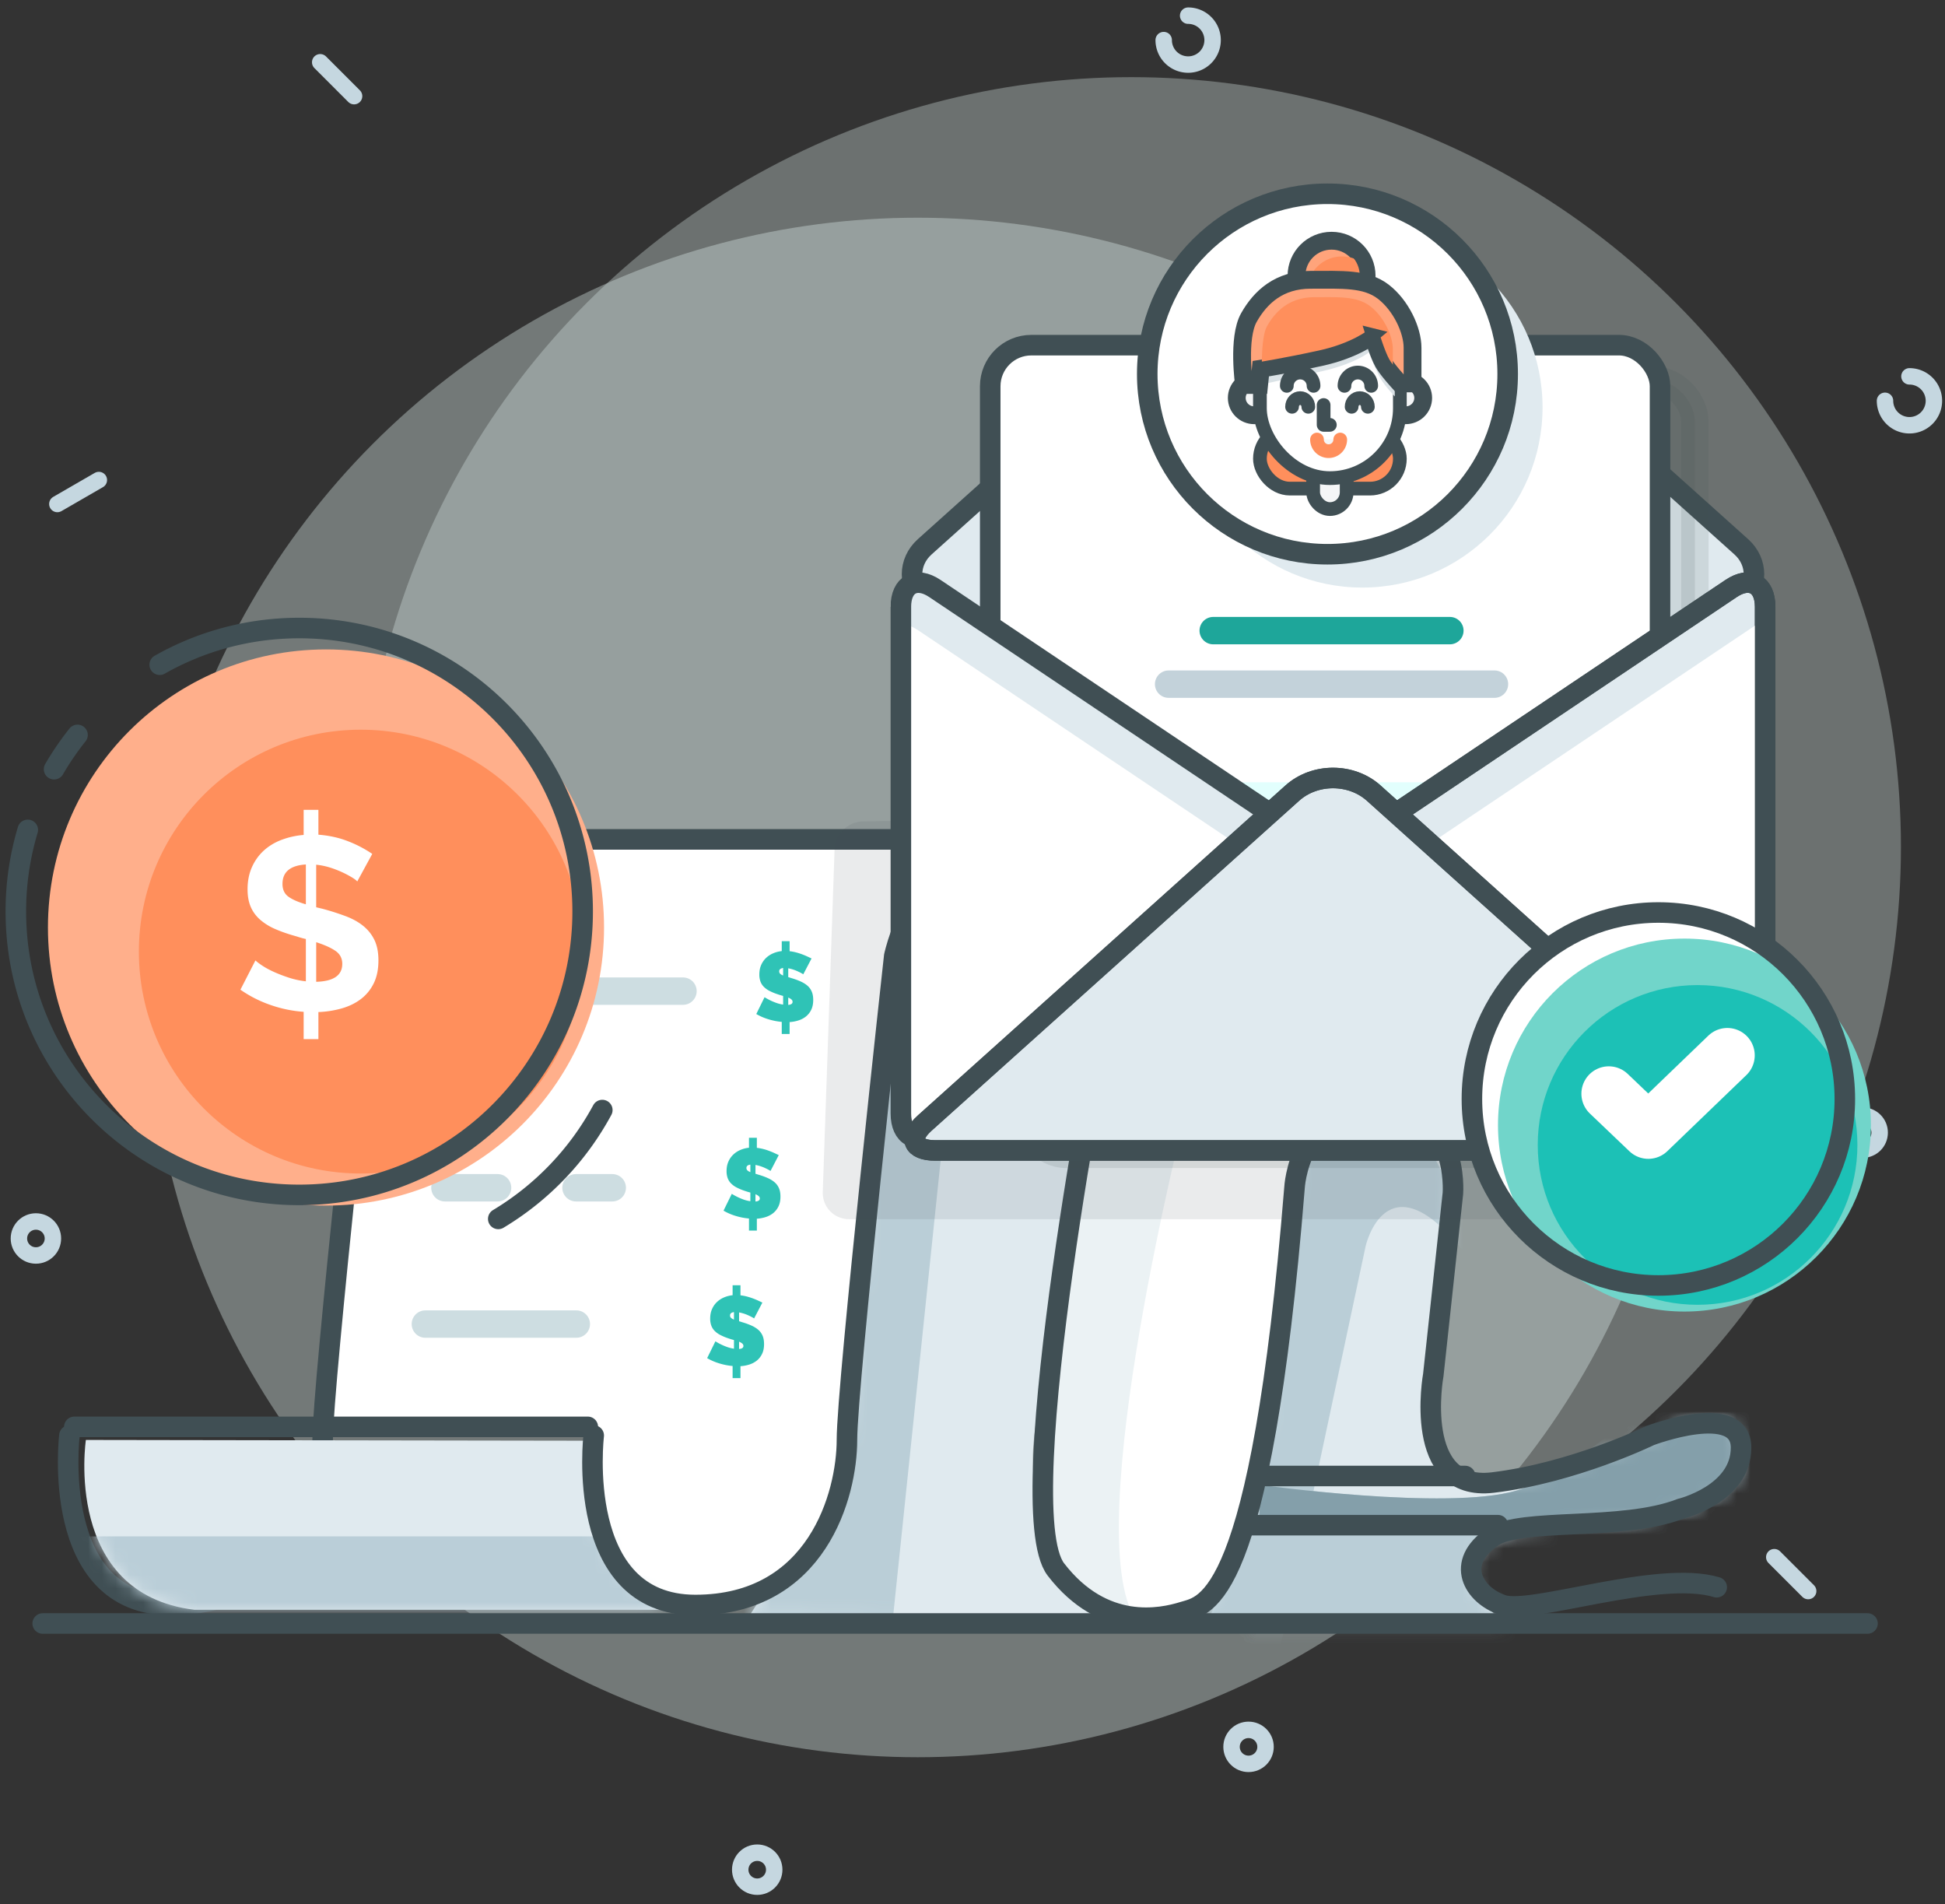 <svg width="142" height="139" viewBox="0 0 142 139" xmlns="http://www.w3.org/2000/svg" xmlns:xlink="http://www.w3.org/1999/xlink"><rect x="0" y="0" width="142" height="139" fill="#333333" stroke="none"/><title>payment copy 2</title><defs><path d="M22.6 38.094l-21.775-.07s4.356-9.767 5.083-21.37C6.634 5.051 8.162.064 12.627.064c4.464 0 6.173 3.51 6.173 5.02 0 1.51-1.594 18.618-1.594 18.618s.091 5.004 5.19 4.162c5.1-.842 13.843-4.637 13.843-4.637s3.619-1.538 3.619 2.71-10.357 4.77-10.357 4.77l-6.217.579s-3.231 1.093-3.231 2.804c0 1.712 2.546 4.004 2.546 4.004z" id="a"/><path d="M.918 57.76l25.731.413s-5.72-5.68-4.967-13.174c.753-7.494 4.956-29.944 4.956-29.944S30.92 6.736 25.2 2.391c-5.722-4.346-11.503 2.206-11.503 2.206s-2 2.289-2.683 8.123c-.682 5.835-3.144 34.177-3.144 34.177L.918 57.759z" id="c"/><path d="M.328.656S-1.36 11.89 8.251 13.053h36.433s-7.991.172-7.991-12.34L.328.656z" id="e"/></defs><g fill="none" fill-rule="evenodd"><g transform="translate(10.812 5.335)" fill="#DDECEA"><circle opacity=".383" cx="56.192" cy="66.749" r="56.192"/><ellipse opacity=".336" cx="71.779" cy="56.488" rx="56.192" ry="56.192"/></g><g transform="translate(1.38 1.123)" stroke="#C5D7E0" stroke-width="1.2" stroke-linecap="round"><path d="M24.471 5.896l-2.474-2.474m108.633 111.6l-2.475-2.474M2.807 35.668l3.03-1.75M9.39 68.581l3.03-1.75" fill="#DAE2E6"/><path d="M136.24 28.135a1.785 1.785 0 1 0 1.785-1.785M83.579 1.804A1.785 1.785 0 1 0 85.364.02" stroke-linejoin="round"/><ellipse stroke-linejoin="round" cx="134.61" cy="81.557" rx="1.241" ry="1.241"/><circle stroke-linejoin="round" cx="53.903" cy="135.362" r="1.241"/><ellipse stroke-linejoin="round" cx="1.242" cy="89.284" rx="1.241" ry="1.241"/><ellipse stroke-linejoin="round" cx="89.773" cy="126.395" rx="1.241" ry="1.241"/><ellipse stroke-linejoin="round" cx="67.354" cy="45.687" rx="1.241" ry="1.241"/></g><g transform="translate(87.283 80.534)"><mask id="b" fill="#fff"><use xlink:href="#a"/></mask><use fill="#E0EAEF" xlink:href="#a"/><path d="M6.173 39.756l6.25-29.343s1.46-6.382 6.818 0c5.357 6.382-6.296-15.087-6.296-15.087L1.583 2.646l-3.464 27.85-1.97 7.627 10.024 1.633z" fill="#BACED7" mask="url(#b)"/><path d="M4.663 27.858s13.717 1.906 18.738.426c5.02-1.479 15.36-11.465 15.36-11.465l8.123 11.4-2.125 12.673-33.56 4.826-12.807-2.663 6.271-15.197z" fill="#BACED7" mask="url(#b)"/><path d="M4.663 27.858s13.717 1.906 18.738.426c5.02-1.479 15.36-11.465 15.36-11.465l8.123 11.4-2.125 12.673-17.542-9.623H4.663v-3.41z" fill="#849FAA" mask="url(#b)"/></g><g transform="translate(53.79 60.199)"><mask id="d" fill="#fff"><use xlink:href="#c"/></mask><use fill="#E0EAEF" xlink:href="#c"/><path d="M11.263 59.236l4.294-41.17s1.13-10.505 11.663-2.547c10.533 7.957-9.862-25.262-9.862-25.262L6.174.138l-4.415 55.25-3.558 2.77 1.727 4.387 11.335-3.31z" fill="#BACED7" mask="url(#d)"/></g><path fill="#FFF" d="M23.884 103.605l3.3-34.438 2.018-4.845 4.322-2.728 3.75-.441H70.48l-3.368 4.103-1.522 3.708-4.266 37.423-.254 2.772-1.805 4.378-2.743 2.46-3.42.76-3.126.227-3.425-1.026-1.883-2.685-1.496-5.037v-3.94z"/><path d="M5.068 104.79s-1.48 12.374 7.42 12.374 11.068-8.068 11.068-12.059c0-3.99 3.452-35.311 3.452-35.311s1.098-8.52 10.154-8.52h36.239" stroke="#404F54" stroke-width="1.5" stroke-linecap="round"/><g transform="translate(5.942 104.458)"><mask id="f" fill="#fff"><use xlink:href="#e"/></mask><use fill="#E0EAEF" xlink:href="#e"/><path fill="#BACED8" mask="url(#f)" d="M-3.589 7.697H56.22v11.962H-3.589z"/></g><path d="M106.968 107.747H92.463m16.897 3.589H91.268" stroke="#404F54" stroke-width="1.5" stroke-linecap="round"/><path d="M34.058 72.351h15.805" stroke="#CDDDE1" stroke-width="2" stroke-linecap="round"/><path d="M58.646 71.122a2.92 2.92 0 0 0-.344-.186 2.95 2.95 0 0 0-.754-.251v.646c.043.01.088.022.136.04.048.016.098.031.151.046.234.071.446.15.635.237.19.086.35.187.485.305.134.117.236.26.308.427.072.167.108.37.108.61 0 .282-.05.522-.147.721a1.404 1.404 0 0 1-.388.488c-.16.127-.343.223-.549.287a2.714 2.714 0 0 1-.639.119v.868h-.574v-.883a4.706 4.706 0 0 1-.983-.194 4.062 4.062 0 0 1-.876-.38l.603-1.227a4.433 4.433 0 0 0 .851.412c.165.06.333.102.506.126v-.632a5.263 5.263 0 0 1-.445-.136 3.754 3.754 0 0 1-.582-.248 1.577 1.577 0 0 1-.402-.301 1.077 1.077 0 0 1-.233-.384 1.496 1.496 0 0 1-.075-.495c0-.259.043-.487.13-.686a1.58 1.58 0 0 1 .35-.513 1.73 1.73 0 0 1 .521-.344 2.16 2.16 0 0 1 .635-.165v-.725h.574v.732c.158.019.311.048.46.086.148.038.29.083.427.133.136.05.264.103.384.158.12.055.23.106.33.154l-.603 1.155zm-.782 2.01a.228.228 0 0 0-.086-.176.796.796 0 0 0-.23-.133v.532a.467.467 0 0 0 .244-.072.184.184 0 0 0 .072-.15zm-.976-2.225c0 .072.024.13.071.176a.68.68 0 0 0 .216.126v-.546c-.192.024-.287.105-.287.244zm-.634 14.57a2.92 2.92 0 0 0-.345-.187 2.95 2.95 0 0 0-.753-.251v.646c.043.01.088.023.136.04.048.016.098.032.15.046.235.072.447.15.636.237.189.086.35.188.484.305.134.117.237.26.309.427.072.167.108.37.108.61 0 .282-.05.523-.148.721a1.404 1.404 0 0 1-.387.488c-.16.127-.343.223-.55.287a2.714 2.714 0 0 1-.638.119v.868h-.574v-.883a4.706 4.706 0 0 1-.983-.193 4.062 4.062 0 0 1-.876-.38l.603-1.228a4.543 4.543 0 0 0 .85.413c.165.06.334.101.506.125v-.631a5.263 5.263 0 0 1-.445-.137 3.754 3.754 0 0 1-.581-.247 1.577 1.577 0 0 1-.402-.302 1.077 1.077 0 0 1-.233-.384 1.496 1.496 0 0 1-.076-.495c0-.258.044-.487.13-.685a1.58 1.58 0 0 1 .351-.514 1.73 1.73 0 0 1 .52-.344 2.16 2.16 0 0 1 .636-.165v-.725h.574v.732a3.776 3.776 0 0 1 .886.219c.137.05.265.103.384.158.12.055.23.106.33.154l-.602 1.156zm-.783 2.01a.228.228 0 0 0-.086-.177.796.796 0 0 0-.23-.132v.53a.463.463 0 0 0 .245-.071.184.184 0 0 0 .071-.15zm-.976-2.226c0 .072.024.13.072.176a.68.68 0 0 0 .215.126v-.546c-.191.024-.287.106-.287.244zm.562 10.981a2.92 2.92 0 0 0-.344-.186 2.95 2.95 0 0 0-.754-.251v.646c.043.01.089.022.137.039.048.017.098.032.15.047.235.071.447.15.636.236.189.087.35.188.484.306.134.117.237.26.309.427.071.167.107.37.107.61 0 .282-.049.522-.147.72a1.404 1.404 0 0 1-.387.489c-.16.127-.344.222-.55.287a2.714 2.714 0 0 1-.638.118v.869h-.574v-.883a4.706 4.706 0 0 1-.984-.194 4.062 4.062 0 0 1-.875-.38l.603-1.227a4.414 4.414 0 0 0 .85.412c.165.06.334.102.506.126v-.632a5.263 5.263 0 0 1-.445-.136 3.754 3.754 0 0 1-.581-.248 1.577 1.577 0 0 1-.402-.301 1.077 1.077 0 0 1-.233-.384 1.496 1.496 0 0 1-.076-.495c0-.259.043-.487.13-.686a1.58 1.58 0 0 1 .351-.513 1.73 1.73 0 0 1 .52-.344 2.16 2.16 0 0 1 .636-.165v-.725h.574v.732c.158.019.31.048.46.086a5.008 5.008 0 0 1 .81.291c.12.055.23.106.33.154l-.603 1.155zm-.782 2.01a.228.228 0 0 0-.086-.176.796.796 0 0 0-.23-.133v.531c.115-.01.197-.033.244-.071a.184.184 0 0 0 .072-.151zm-.976-2.225c0 .072.024.13.072.176a.68.68 0 0 0 .215.125v-.545c-.191.024-.287.105-.287.244z" fill="#2FC3B6"/><path d="M32.483 86.705h3.844m5.726 0H44.7m-13.645 9.95h11.02" stroke="#CDDDE1" stroke-width="2" stroke-linecap="round"/><path fill="#FFF" d="M79.69 80.828h17.873l-2.835 4.387-1.742 13.832-1.865 10.775-2.228 6.864-2.289.826-5.32.407-3.472-2.531-1.75-5.271.788-10.184z"/><path d="M79.69 80.828l6.914.178s-7.866 30.846-3.698 37.188l-5.094-2.806-1.75-5.271.788-10.184 2.84-19.105z" fill="#EBF2F4"/><path d="M43.346 104.79s-1.48 12.374 7.42 12.374 11.068-8.068 11.068-12.059c0-3.99 3.452-35.311 3.452-35.311s2.193-10.385 10.6-8.175c8.405 2.21 4.818 12.482 4.818 12.482s-7.085 35.963-3.615 40.469c3.47 4.505 7.69 3.592 9.299 3.093 1.608-.499 5.652-.499 8.12-30.944 0 0 .286-6.04 6.175-6.04s5.391 6.43 5.391 6.43l-1.431 13.257s-1.563 8.564 4.341 7.858c5.904-.707 11.494-3.434 11.494-3.434s6.633-2.512 6.633.89-4.416 4.46-4.416 4.46c-4.217 1.65-11.637.635-13.71 2.04-2.818 1.909-1.407 4.263.708 4.984 2.116.721 11.377-2.595 15.641-1.298" stroke="#404F54" stroke-width="1.5" stroke-linecap="round"/><path d="M5.427 104.159h37.486" stroke="#404F54" stroke-width="1.5" stroke-linecap="round" fill="#404F54"/><path d="M100.314 80.534H80.51M3.118 118.513h133.224" stroke="#404F54" stroke-width="1.5" stroke-linecap="round"/><g transform="translate(1.157 45.845)"><ellipse fill="#FFAF8B" cx="22.643" cy="21.862" rx="20.3" ry="20.3"/><ellipse fill="#FF8F5C" cx="25.182" cy="23.621" rx="16.199" ry="16.199"/><path d="M4.502 7.804a20.735 20.735 0 0 0-1.711 2.502M.87 14.736A20.692 20.692 0 0 0 0 20.691c0 11.427 9.264 20.69 20.69 20.69 11.428 0 20.691-9.263 20.691-20.69C41.381 9.264 32.118 0 20.691 0c-3.704 0-7.18.973-10.188 2.678" stroke="#404F54" stroke-width="1.5" stroke-linecap="round"/><path d="M24.926 18.5c-.071-.085-.206-.186-.404-.306a7.396 7.396 0 0 0-1.589-.71 5.081 5.081 0 0 0-1.006-.206v3.107l.45.107a18.44 18.44 0 0 1 1.696.54c.51.19.94.43 1.293.717.354.288.626.632.818 1.033.191.401.287.895.287 1.482 0 .658-.117 1.22-.35 1.688a3.19 3.19 0 0 1-.952 1.149c-.401.3-.868.524-1.4.673a7.288 7.288 0 0 1-1.68.26v1.976h-1.077v-1.993a9.317 9.317 0 0 1-2.452-.512 8.876 8.876 0 0 1-2.164-1.104l1.096-2.137c.096.095.26.221.494.377.233.155.515.308.844.458.329.15.694.29 1.095.422.401.131.817.221 1.248.269v-3.089a6.373 6.373 0 0 1-.646-.18c-.61-.167-1.14-.35-1.59-.547a4.178 4.178 0 0 1-1.122-.7c-.3-.27-.524-.581-.673-.934-.15-.353-.225-.775-.225-1.266 0-.599.105-1.135.314-1.608.21-.472.497-.876.862-1.212.366-.335.8-.598 1.302-.79a5.891 5.891 0 0 1 1.617-.359v-1.832h1.077v1.814c.79.06 1.518.222 2.182.485a8.74 8.74 0 0 1 1.75.916l-1.095 2.011zm-1.095 6.015c0-.407-.168-.724-.503-.952-.335-.227-.802-.437-1.4-.628v2.89c1.269-.035 1.903-.472 1.903-1.31zm-4.364-5.836c0 .407.14.715.422.924.282.21.71.399 1.284.566V17.26c-1.137.072-1.706.545-1.706 1.419z" fill="#FFF"/><path d="M35.22 43.133a20.79 20.79 0 0 0 7.595-7.945" stroke="#404F54" stroke-width="1.5" stroke-linecap="round"/></g><path d="M60.931 61.993a2.126 2.126 0 0 1 2.064-2.028l53.01-.93A1.956 1.956 0 0 1 118 60.992v26.016A1.99 1.99 0 0 1 116.004 89H61.996c-1.102 0-1.965-.9-1.927-1.993l.862-25.014z" fill="#404F54" opacity=".113"/><g transform="translate(65.912 13.402)"><path d="M1.598 30.513c-1.23-1.104-1.233-2.89 0-3.998L29.181 1.76c1.23-1.104 3.22-1.107 4.454 0l27.582 24.755c1.23 1.104 1.234 2.891 0 3.998l-29.81 26.755L1.599 30.513z" stroke="#404F54" stroke-width="1.5" stroke-linecap="round" fill="#E0EAEF"/><rect stroke="#404F54" stroke-width="2" stroke-linecap="round" fill="#404F54" opacity=".128" x="8.926" y="14.338" width="48.901" height="56.526" rx="3"/><rect stroke="#404F54" stroke-width="1.5" stroke-linecap="round" fill="#FFF" x="6.382" y="11.794" width="48.901" height="56.526" rx="3"/><g transform="translate(17.683 .31)"><circle fill="#E0EAEF" cx="15.866" cy="16.023" r="13.157"/><ellipse fill="#FFF" cx="13.32" cy="13.59" rx="13.157" ry="13.157"/><ellipse stroke="#404F54" stroke-width="1.5" stroke-linecap="round" cx="13.32" cy="13.59" rx="13.157" ry="13.157"/><g transform="translate(6.54 3.55)"><ellipse stroke="#404F54" stroke-width="1.3" stroke-linecap="round" fill="#F5F6F7" cx="1.43" cy="11.787" rx="1.271" ry="1.264"/><ellipse stroke="#404F54" stroke-width="1.3" stroke-linecap="round" fill="#F5F6F7" cx="12.498" cy="11.787" rx="1.271" ry="1.264"/><rect stroke="#404F54" stroke-linecap="round" fill="#FF8F5C" x="1.849" y="14.041" width="10.217" height="4.365" rx="2.183"/><ellipse stroke="#404F54" stroke-width="1.3" fill="#FFA47B" cx="7.079" cy="2.87" rx="2.56" ry="2.56"/><path d="M9.514 2.077A2.56 2.56 0 0 1 5.41 4.81a2.56 2.56 0 0 1 4.104-2.733z" fill="#FF8F5C"/><ellipse stroke="#404F54" cx="7.079" cy="2.87" rx="2.56" ry="2.56"/><rect stroke="#404F54" stroke-linecap="round" fill="#F5F6F7" x="5.734" y="15.535" width="2.447" height="4.365" rx="1.224"/><rect stroke="#404F54" stroke-linecap="round" fill="#FFF" x="1.849" y="4.06" width="10.217" height="13.58" rx="5.109"/><path stroke="#404F54" stroke-linecap="round" stroke-linejoin="round" d="M6.5 12.303v1.45h.455"/><path d="M6.016 14.824a.848.848 0 0 0 1.696 0" stroke="#FF8F5C" stroke-linecap="round" fill="#F5F6F7"/><path d="M5.367 4.314a5.12 5.12 0 0 0-3.518 4.861v1.656c.403-.089 2.123-.467 4.367-.956 2.573-.56 3.589-1.416 3.589-1.416s.48 1.248.834 1.88c.303.54 1.055 1.34 1.055 1.34v-1.575s.162.059.372.077V9.175A5.115 5.115 0 0 0 8.793 4.4c-.93-.124-2.005-.089-3.244-.089-.061 0-.122.001-.182.003z" fill="#DAE2E6"/><path d="M9.73 12.434c0-.35-.265-.635-.593-.635-.327 0-.593.284-.593.635m-3.163 0c0-.35-.265-.635-.593-.635-.327 0-.593.284-.593.635" stroke="#404F54" stroke-linecap="round" fill="#F5F6F7"/><path d="M5.764 10.904a.973.973 0 0 0-.976-.97.973.973 0 0 0-.975.97m6.16 0a.973.973 0 0 0-.975-.97.973.973 0 0 0-.976.97" stroke="#404F54" stroke-linecap="round"/><path d="M10.084 7.205S8.819 8.256 6.246 8.816c-2.573.56-4.335.838-4.335.838l-.121 1.187H.69s-.494-3.426.356-4.926c.85-1.501 2.212-2.752 4.503-2.752 2.292 0 4.024-.12 5.31.872 1.285.993 2.133 2.793 2.133 4.09v2.6h-.934s-.896-.97-1.2-1.512c-.354-.632-.774-2.008-.774-2.008z" stroke="#404F54" stroke-width="1.3" fill="#FFA47B"/><path d="M1.986 9.642a86.859 86.859 0 0 0 4.26-.826c2.573-.56 3.838-1.611 3.838-1.611s.42 1.376.775 2.008c.148.264.437.63.694.937V8.248c0-.997-.651-2.382-1.64-3.145-.988-.763-2.32-.67-4.082-.67-1.761 0-2.809.961-3.462 2.115-.311.549-.388 1.865-.383 3.094z" fill="#FF8F5C"/><path d="M10.084 7.205S8.819 8.256 6.246 8.816c-2.573.56-4.335.838-4.335.838l-.092 1.187H.69s-.495-3.426.355-4.926c.85-1.501 2.212-2.752 4.503-2.752 2.292 0 4.024-.12 5.31.872 1.285.993 2.133 2.793 2.133 4.09v2.6h-.934s-.896-.97-1.2-1.512c-.354-.632-.774-2.008-.774-2.008z" stroke="#404F54"/><path d="M10.084 8.353S8.819 9.404 6.246 9.964c-2.573.56-4.335.838-4.335.838l-.092 1.187H.69s-.495-3.426.355-4.926c.85-1.501 2.212-2.752 4.503-2.752 2.292 0 4.024-.12 5.31.872 1.285.993 2.133 2.793 2.133 4.09v2.6h-.934s-.896-.97-1.2-1.512c-.354-.632-.774-2.008-.774-2.008z"/></g></g><path d="M22.662 32.633H39.94" stroke="#1EA69A" stroke-width="2" stroke-linecap="round" stroke-linejoin="round" fill="#F5F6F7"/><path d="M19.406 36.54h23.79" stroke="#C3D2DA" stroke-width="2" stroke-linecap="round" stroke-linejoin="round" fill="#F5F6F7"/><path fill="#E2FFFD" d="M11.592 43.703h37.77v19.536h-37.77z"/><path d="M11.592 61.623s2.835-.083 4.101-.684c1.653-.784 4.91-8.64 6.928-9.644 3.43-1.706 8.25 5.017 11.764 3.952 3.173-.96 7.989-7.453 10.35-9.375 4.029-3.279 4.921.063 4.921.063l-.294 17.304h-37.77v-1.616z" fill="#9BE8E2"/><path d="M12.923 61.273c5.978 0 6.734-10.005 10.936-10.005 4.2 0 7.321 5.681 11.904 3.586s6.774-9.986 12.739-9.986" stroke="#1EA69A" stroke-width="2" stroke-linecap="round" stroke-linejoin="round"/></g><path d="M96.832 62.789l29.55-19.827c1.374-.921 2.487-.335 2.487 1.337v39.985L96.832 62.79z" stroke="#404F54" stroke-width="1.5" stroke-linecap="round" fill="#E0EAEF"/><path d="M128.87 45.172v36.061l-26.874-18.03 26.873-18.031z" fill="#FFF"/><path d="M96.832 62.789l29.55-19.827c1.374-.921 2.487-.335 2.487 1.337v39.985L96.832 62.79z" stroke="#404F54" stroke-width="1.5" stroke-linecap="round"/><path d="M65.77 44.3c0-1.66 1.122-2.254 2.488-1.338l29.55 19.827-29.55 19.827c-1.374.921-2.487.335-2.487-1.337v-36.98z" fill="#E0EAEF"/><path d="M95.228 64.929l-26.36 17.687c-1.373.921-2.487.335-2.487-1.337v-35.6c.21.072.43.182.656.335l28.191 18.915z" fill="#FFF"/><path d="M65.77 44.3c0-1.66 1.122-2.254 2.488-1.338l29.55 19.827-29.55 19.827c-1.374.921-2.487.335-2.487-1.337v-36.98z" stroke="#404F54" stroke-width="1.5" stroke-linecap="round"/><path d="M68.288 83.982c-1.66 0-2.01-.892-.777-2l26.838-24.087c1.64-1.473 4.307-1.468 5.942 0l26.838 24.088c1.23 1.104.89 1.999-.777 1.999H68.288z" stroke="#404F54" stroke-width="1.5" stroke-linecap="round" fill="#E0EAEF"/><path d="M68.288 83.982c-1.66 0-2.01-.892-.777-2l26.838-24.087c1.64-1.473 4.307-1.468 5.942 0l26.838 24.088c1.23 1.104.89 1.999-.777 1.999H68.288z" stroke="#404F54" stroke-width="1.5" stroke-linecap="round"/><g transform="translate(107.01 66.55)"><ellipse fill="#FFF" cx="14.064" cy="13.674" rx="13.613" ry="13.613"/><ellipse fill="#71D5CA" cx="15.968" cy="15.579" rx="13.613" ry="13.613"/><ellipse fill="#1CC1B6" cx="16.926" cy="17.029" rx="11.669" ry="11.669"/><ellipse stroke="#404F54" stroke-width="1.5" stroke-linecap="round" cx="14.064" cy="13.674" rx="13.613" ry="13.613"/><path stroke="#FFF" stroke-width="4" stroke-linecap="round" stroke-linejoin="round" d="M10.444 13.29l2.886 2.754 5.77-5.553"/></g></g></svg>